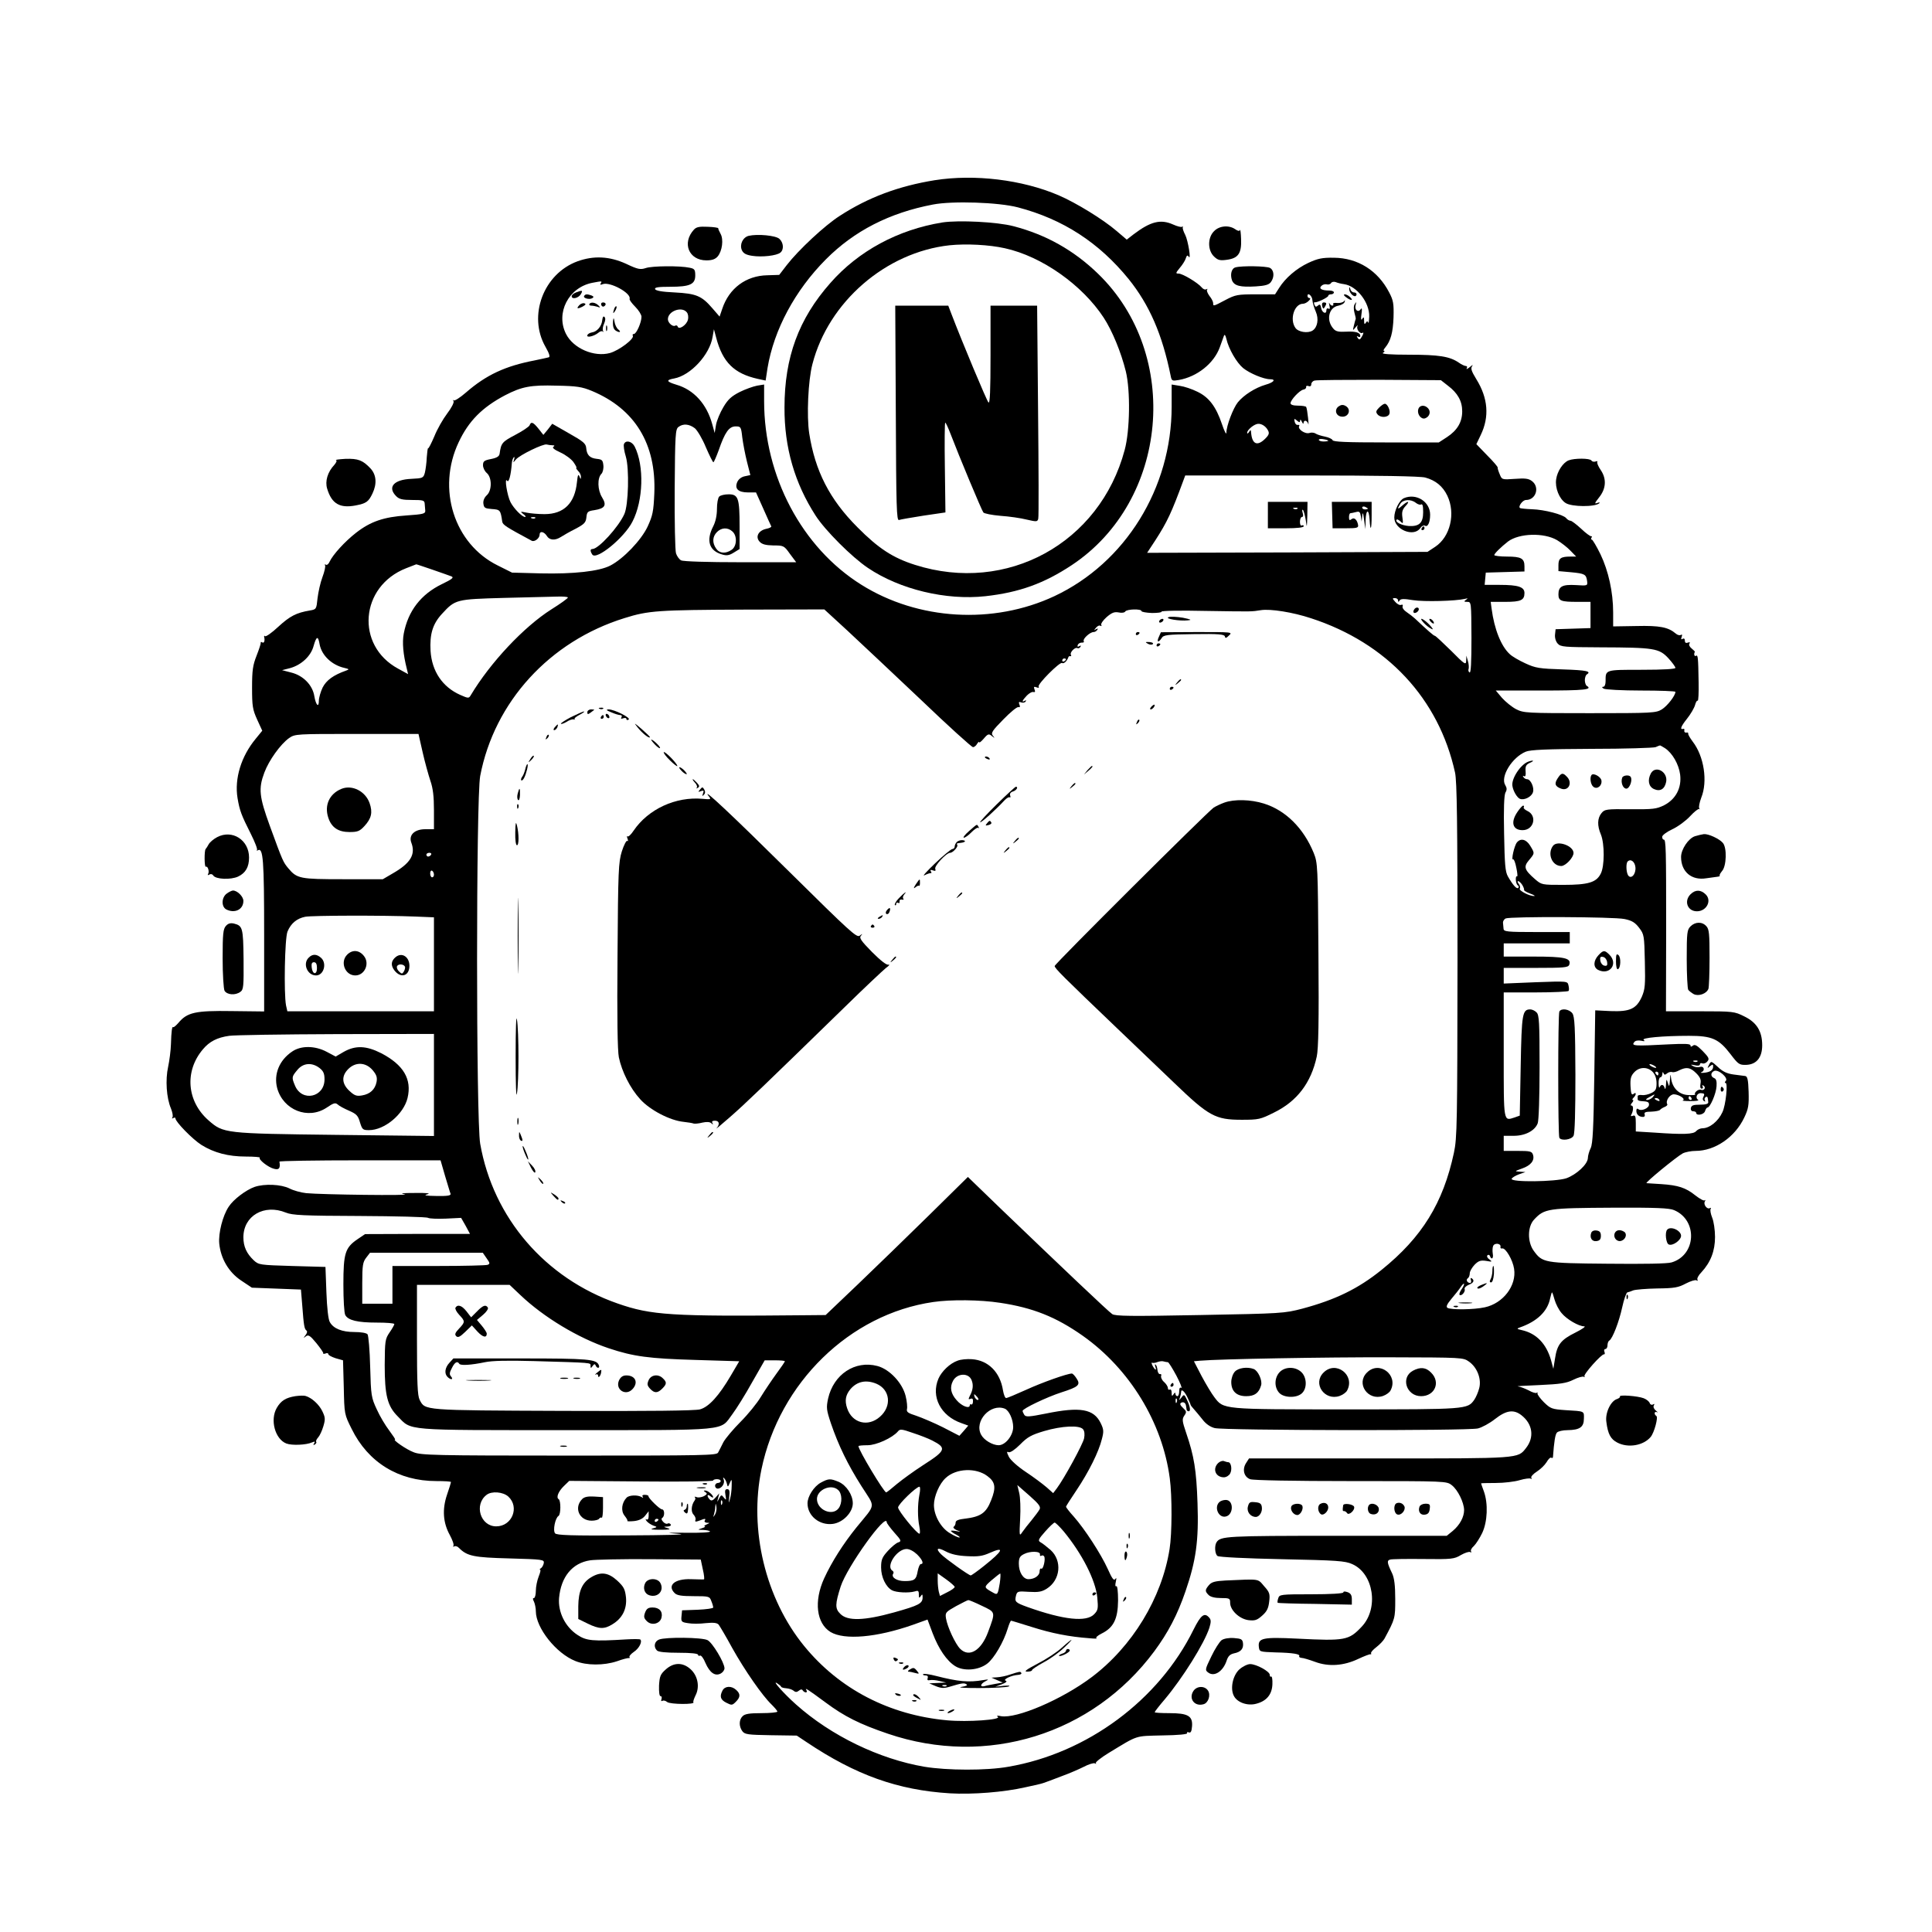 <?xml version="1.0" standalone="no"?>
<!DOCTYPE svg PUBLIC "-//W3C//DTD SVG 20010904//EN"
 "http://www.w3.org/TR/2001/REC-SVG-20010904/DTD/svg10.dtd">
<svg version="1.0" xmlns="http://www.w3.org/2000/svg"
 width="1024pt" height="1024pt" viewBox="0 0 1024 1024"
 preserveAspectRatio="xMidYMid meet">

<g transform="translate(0,1024) scale(0.1,-0.1)"
fill="#000000" stroke="none">
<path d="M4955 9285 c-192 -31 -353 -91 -504 -189 -80 -51 -219 -181 -281
-261 l-40 -52 -63 -2 c-113 -2 -203 -69 -239 -178 l-14 -41 -39 45 c-56 65
-85 77 -199 83 -67 3 -101 9 -104 18 -3 9 18 12 80 12 105 0 133 13 133 60 0
31 -4 36 -30 41 -50 11 -200 10 -233 -2 -28 -9 -41 -7 -104 23 -88 40 -171 44
-257 13 -180 -66 -264 -288 -170 -453 21 -37 26 -54 17 -56 -7 -2 -40 -9 -73
-16 -157 -30 -258 -77 -366 -171 -31 -27 -60 -45 -64 -41 -5 4 -5 2 -1 -5 3
-7 -11 -35 -34 -65 -22 -29 -53 -83 -68 -121 -16 -37 -30 -65 -33 -63 -2 2 -5
-19 -7 -47 -1 -29 -6 -65 -10 -82 -8 -29 -11 -30 -72 -33 -93 -4 -128 -44 -80
-92 16 -16 33 -20 85 -20 58 0 65 -2 66 -20 1 -11 2 -28 3 -37 1 -16 -12 -19
-99 -25 -121 -8 -191 -32 -268 -92 -59 -46 -122 -115 -140 -153 -5 -12 -14
-20 -20 -16 -6 3 -7 2 -4 -4 3 -5 -3 -33 -14 -62 -11 -29 -22 -79 -26 -112 -6
-58 -6 -59 -42 -65 -70 -12 -104 -29 -166 -86 -34 -32 -66 -54 -70 -50 -3 4
-6 2 -5 -3 5 -21 0 -36 -10 -30 -6 4 -9 3 -8 -2 1 -4 -9 -35 -22 -68 -20 -51
-24 -77 -24 -170 0 -98 3 -116 27 -169 l27 -59 -35 -43 c-77 -93 -113 -211
-96 -314 11 -66 20 -90 71 -191 21 -42 36 -80 32 -85 -4 -4 -2 -4 4 -1 29 17
34 -47 34 -449 l0 -405 -173 2 c-191 3 -235 -7 -281 -62 -13 -15 -26 -26 -28
-23 -6 6 -10 -21 -12 -91 -1 -33 -8 -87 -15 -120 -15 -68 -9 -164 15 -220 8
-20 12 -41 8 -47 -4 -7 -3 -8 4 -4 7 4 12 3 12 -2 0 -18 90 -110 137 -140 67
-42 143 -62 236 -62 44 0 78 -3 74 -6 -9 -9 45 -52 76 -59 26 -7 34 3 28 38 0
4 191 7 427 7 l427 0 24 -83 c14 -45 26 -88 29 -94 3 -10 -16 -13 -74 -12 -58
1 -71 3 -49 9 20 5 -2 8 -65 7 -69 0 -84 -2 -55 -7 45 -8 -440 -2 -522 6 -28
3 -68 14 -89 25 -44 22 -132 26 -185 8 -45 -16 -112 -66 -137 -105 -32 -48
-55 -140 -50 -195 8 -80 50 -152 116 -196 l57 -38 130 -5 130 -5 7 -85 c8
-107 11 -123 22 -132 6 -4 4 -14 -5 -25 -12 -16 -12 -17 2 -6 13 10 22 5 55
-35 21 -26 38 -50 37 -54 -2 -4 4 -5 12 -2 8 4 15 2 15 -3 0 -6 18 -15 39 -22
l39 -11 4 -143 c3 -143 3 -143 42 -221 87 -177 248 -276 448 -276 43 0 78 -2
78 -5 0 -3 -9 -34 -21 -68 -26 -77 -21 -148 15 -213 14 -26 23 -51 19 -57 -3
-5 -1 -7 5 -3 6 3 17 0 24 -8 44 -44 78 -51 268 -56 178 -5 185 -6 182 -25 -2
-11 -9 -23 -15 -27 -7 -4 -9 -8 -4 -8 4 0 0 -16 -8 -36 -8 -20 -15 -54 -15
-75 0 -22 -5 -39 -10 -39 -7 0 -7 -6 0 -19 5 -11 10 -34 10 -51 0 -88 108
-224 210 -264 59 -24 151 -24 220 -1 30 11 59 18 63 17 5 -1 6 1 3 6 -2 4 8
16 24 27 27 18 45 53 34 65 -3 3 -36 3 -72 1 -181 -11 -214 -8 -262 24 -65 43
-103 121 -97 195 10 112 70 186 165 200 26 4 168 7 316 6 l270 -2 11 -52 c7
-29 9 -53 6 -53 -3 -1 -34 0 -69 1 -86 3 -128 -33 -86 -74 12 -12 36 -16 100
-16 82 0 85 -1 94 -26 6 -14 10 -29 10 -34 0 -5 -37 -10 -82 -12 l-83 -3 -3
-31 c-3 -29 0 -32 34 -37 21 -4 63 -4 94 0 42 4 60 2 69 -8 6 -8 39 -63 72
-124 66 -118 159 -252 208 -299 17 -17 31 -33 31 -38 0 -4 -38 -8 -84 -8 -64
0 -88 -4 -100 -16 -20 -19 -20 -54 -2 -79 13 -18 29 -20 152 -22 l137 -2 51
-34 c261 -175 484 -255 761 -272 119 -7 286 6 399 32 37 8 73 16 80 18 6 1 20
6 31 10 11 4 49 18 85 32 36 13 87 35 113 48 26 14 53 22 60 19 7 -4 9 -4 5 1
-4 4 27 29 68 54 160 97 136 89 286 93 81 1 134 6 130 12 -3 5 1 7 9 4 10 -4
15 5 17 33 4 54 -22 69 -120 69 -43 0 -78 2 -78 5 0 3 24 34 54 69 94 112 209
295 236 379 9 30 9 41 0 52 -26 31 -45 16 -84 -62 -184 -374 -563 -655 -981
-727 -117 -21 -325 -20 -446 0 -239 41 -494 164 -680 330 -63 56 -130 131
-101 113 12 -8 22 -16 22 -19 0 -3 12 -7 26 -8 15 -1 33 -7 40 -13 10 -9 18
-8 28 0 10 8 16 9 21 1 3 -5 11 -10 16 -10 6 0 7 5 3 12 -10 15 5 6 101 -65
101 -75 181 -115 331 -166 523 -178 1085 -4 1412 437 73 99 122 192 165 317
56 163 71 268 64 468 -6 176 -18 249 -60 372 -21 62 -23 73 -10 92 13 19 12
23 -7 41 -15 14 -18 22 -10 27 12 7 24 0 26 -16 1 -5 2 -13 3 -19 0 -5 5 -10
11 -10 12 0 8 25 -10 63 -13 27 -15 28 -28 10 -14 -17 -14 -17 -8 0 3 10 6 23
6 28 0 20 17 7 33 -26 9 -19 17 -37 17 -40 0 -3 8 -13 18 -24 9 -10 29 -34 45
-54 17 -23 41 -40 65 -46 46 -13 1340 -15 1395 -2 21 5 62 27 91 50 60 47 99
52 140 20 60 -47 69 -117 24 -174 -44 -56 -29 -55 -777 -55 l-691 0 -16 -25
c-21 -33 -11 -73 22 -85 15 -6 231 -10 533 -10 507 0 508 0 536 -22 32 -25 64
-91 65 -131 0 -37 -22 -79 -60 -111 l-32 -26 -584 0 c-585 0 -615 -2 -636 -34
-12 -18 -9 -63 5 -73 7 -6 150 -13 342 -17 290 -6 335 -9 372 -26 114 -50 142
-235 50 -332 -68 -72 -87 -76 -342 -63 -182 9 -208 3 -203 -43 3 -27 4 -27 88
-30 94 -2 133 -9 126 -20 -2 -4 3 -8 12 -9 9 0 42 -10 72 -21 72 -27 152 -21
228 15 32 15 61 26 65 25 5 -1 6 1 4 5 -3 5 10 19 28 33 17 13 37 34 43 45 57
106 57 108 57 210 0 72 -5 110 -16 135 -28 58 -29 69 -11 74 9 3 89 4 177 3
150 -2 163 0 198 21 21 12 43 19 49 16 6 -4 8 -2 5 3 -4 6 3 19 15 29 11 11
31 42 44 69 28 59 32 156 9 220 -8 22 -15 41 -15 43 0 1 35 2 78 2 44 0 101 7
127 15 27 8 53 11 58 8 6 -3 7 -1 3 5 -3 5 10 20 29 32 19 12 42 34 52 50 9
16 20 27 25 24 4 -3 8 -2 9 3 6 83 12 120 21 130 6 7 31 13 57 13 64 1 86 16
86 61 1 41 5 39 -97 45 -73 5 -80 8 -115 42 -20 20 -36 42 -34 47 1 6 0 7 -4
3 -4 -4 -24 2 -43 13 -20 10 -46 20 -57 21 -11 1 41 4 115 7 111 5 143 10 179
28 24 12 49 19 55 16 6 -3 8 -3 4 2 -8 9 92 121 104 117 4 -1 5 5 2 13 -4 8
-1 15 5 15 6 0 11 9 11 19 0 11 4 23 10 26 17 11 51 98 68 176 9 42 22 78 27
79 6 1 20 6 32 11 12 4 69 9 127 10 91 1 112 5 151 26 25 13 51 21 57 17 6 -4
8 -3 5 3 -4 6 5 24 21 40 49 53 72 113 72 187 0 37 -7 83 -15 102 -8 20 -12
41 -8 47 3 5 1 7 -4 4 -15 -9 -36 19 -27 35 4 7 4 10 -1 6 -4 -4 -26 8 -49 26
-51 41 -91 54 -181 60 -38 2 -74 5 -78 5 -11 1 159 140 192 158 14 7 45 13 68
13 103 0 209 73 258 177 22 46 25 65 23 136 -2 64 -6 82 -18 84 -8 1 -36 5
-62 8 -35 5 -57 15 -83 40 -35 32 -36 33 -47 11 -10 -19 -10 -20 5 -7 15 11
17 11 17 -2 0 -19 -16 -30 -50 -33 -14 -1 -19 0 -13 3 22 8 15 35 -7 28 -11
-3 -28 -1 -37 5 -15 8 -13 9 10 4 16 -4 27 -2 27 5 0 6 6 8 13 5 8 -3 20 2 27
11 11 13 7 21 -26 55 -29 29 -41 36 -51 28 -9 -7 -13 -7 -13 1 0 9 -31 10
-112 6 -187 -10 -203 -9 -186 12 6 8 21 10 37 7 17 -4 22 -3 13 4 -16 11 100
22 240 22 122 0 158 -16 220 -97 41 -54 47 -58 83 -57 55 2 85 39 85 104 0 74
-29 121 -95 153 -52 26 -59 27 -234 27 l-181 0 1 428 c0 441 -1 482 -13 482
-5 0 -8 7 -8 15 0 8 24 26 54 40 30 14 72 45 94 69 22 24 44 41 48 38 4 -4 4
-2 0 5 -3 6 2 31 11 55 35 86 15 219 -45 297 -15 20 -26 39 -24 43 1 5 -4 7
-11 5 -6 -1 -11 4 -10 10 2 7 0 12 -5 10 -20 -6 -13 13 19 53 20 25 39 58 43
73 4 15 10 26 14 23 4 -2 6 42 5 97 -2 136 -4 148 -14 141 -8 -5 -13 9 -6 21
1 2 -7 10 -17 18 -10 8 -16 19 -12 25 5 8 2 10 -8 6 -11 -4 -16 0 -16 11 0 10
-5 13 -12 9 -8 -5 -9 -2 -5 10 4 11 3 15 -4 11 -6 -4 -18 -1 -27 7 -40 34 -85
43 -209 40 l-123 -2 0 74 c0 108 -25 220 -67 308 -21 43 -42 78 -46 78 -5 0
-5 5 -2 10 4 6 3 9 -2 8 -4 -1 -28 16 -53 40 -25 23 -50 42 -56 42 -6 0 -17 6
-23 14 -16 19 -115 45 -181 47 -30 1 -58 4 -63 6 -13 7 13 43 31 43 53 0 74
68 32 100 -18 14 -37 16 -91 12 -68 -5 -69 -4 -80 24 -7 16 -12 32 -11 36 1 4
-24 33 -56 65 l-57 59 23 48 c47 97 39 196 -23 296 -27 44 -31 58 -22 70 6 8
1 6 -12 -5 -14 -11 -21 -14 -17 -7 4 7 2 12 -4 12 -7 0 -24 8 -38 18 -48 33
-105 42 -263 42 -103 0 -149 4 -139 10 8 5 11 10 6 10 -5 0 -3 8 6 18 29 35
41 79 44 160 2 73 -1 90 -23 132 -60 116 -166 183 -293 184 -62 1 -85 -4 -135
-27 -64 -30 -123 -81 -156 -134 l-21 -33 -103 0 c-95 0 -107 -2 -160 -30 -66
-35 -65 -34 -65 -16 0 7 -9 25 -20 38 -10 14 -16 29 -12 33 4 5 2 5 -4 2 -7
-4 -18 1 -25 10 -21 25 -101 73 -122 73 -17 0 -16 3 6 30 14 16 29 40 32 51 5
16 9 18 15 9 15 -24 -3 85 -18 115 -9 17 -15 35 -13 40 1 6 0 7 -4 3 -4 -3
-25 2 -47 12 -67 30 -120 16 -210 -52 l-36 -28 -54 46 c-71 61 -214 149 -307
189 -194 83 -446 113 -656 80z m440 -144 c240 -63 430 -187 587 -380 110 -137
178 -292 223 -514 5 -26 8 -27 43 -21 97 17 186 88 217 173 9 25 19 53 22 61
4 10 8 4 13 -16 12 -53 54 -126 89 -155 35 -28 109 -59 143 -59 33 0 19 -17
-24 -29 -55 -16 -116 -55 -147 -93 -25 -31 -61 -125 -61 -162 0 -12 -11 9 -23
45 -32 95 -70 144 -131 173 -28 14 -70 28 -93 31 l-43 7 0 -117 c0 -432 -245
-828 -622 -1005 -323 -151 -722 -128 -1023 61 -315 197 -515 575 -515 973 l0
88 -37 -6 c-21 -4 -63 -19 -93 -34 -43 -22 -62 -39 -86 -80 -17 -28 -35 -71
-39 -94 l-7 -43 -13 47 c-29 106 -97 182 -190 209 -53 16 -57 25 -12 33 87 16
189 126 204 221 l7 40 12 -45 c34 -130 95 -190 220 -218 l42 -9 10 66 c34 204
146 412 309 576 150 151 337 247 568 291 104 20 347 12 450 -15z m-2211 -403
c-5 -8 -2 -9 11 -4 38 14 152 -48 142 -78 -2 -5 12 -24 30 -42 18 -18 33 -42
33 -53 0 -30 -27 -91 -40 -91 -6 0 -9 -4 -6 -9 10 -16 -72 -78 -121 -92 -84
-23 -194 24 -233 101 -56 111 13 246 139 271 53 10 53 10 45 -3z m3939 -4 c68
-9 137 -98 134 -173 -1 -23 -3 -38 -5 -31 -3 9 -7 9 -13 -1 -6 -10 -9 -7 -9
11 0 20 -2 22 -10 10 -6 -10 -8 -2 -4 25 4 27 3 36 -4 26 -14 -20 -34 -3 -27
22 5 18 4 19 -4 6 -7 -10 -7 -28 -2 -47 5 -17 8 -32 6 -34 -1 -2 -5 -16 -9
-33 -7 -29 -7 -29 9 -10 9 11 14 14 10 7 -8 -16 13 -44 27 -36 6 4 5 -3 -1
-15 -13 -24 -17 -25 -27 -9 -4 7 -3 8 4 4 7 -4 12 -3 12 3 0 18 -24 26 -76 23
-38 -2 -54 1 -66 15 -41 45 -26 114 26 123 16 3 31 12 33 20 3 10 2 11 -4 3
-5 -6 -21 -10 -35 -9 -15 2 -25 -1 -22 -5 3 -5 1 -9 -5 -9 -5 0 -12 6 -15 13
-3 6 -3 1 0 -12 4 -16 3 -21 -5 -17 -6 4 -11 0 -11 -9 0 -24 -24 -12 -28 14
-3 17 -7 20 -17 11 -9 -8 -14 -7 -18 5 -4 8 -3 14 1 13 11 -4 72 26 72 34 0 5
7 8 15 8 8 0 15 5 15 10 0 6 -11 10 -24 10 -40 0 -57 10 -43 24 6 7 19 11 28
9 9 -3 20 0 24 7 4 6 14 8 24 5 9 -4 28 -9 44 -11z m-167 -85 c1 -13 9 -41 18
-61 17 -39 9 -83 -17 -100 -25 -16 -76 -8 -91 14 -32 45 -6 128 40 128 9 0 22
7 30 15 9 8 11 15 5 15 -6 0 -11 5 -11 11 0 22 25 1 26 -22z m-3316 -64 c7 -8
10 -25 6 -40 -7 -28 -48 -55 -54 -36 -2 6 -8 8 -13 5 -13 -8 -39 15 -39 34 0
43 73 70 100 37z m4034 -389 c52 -39 76 -82 76 -136 0 -57 -26 -101 -81 -137
l-43 -28 -279 0 c-212 0 -281 3 -284 12 -3 7 -21 15 -41 19 -20 4 -42 11 -49
16 -7 5 -22 7 -33 3 -23 -7 -64 21 -54 37 3 4 0 7 -7 6 -7 -2 -15 6 -17 17 -4
17 -2 18 12 6 13 -11 16 -11 17 0 0 8 4 5 9 -6 5 -11 9 -14 9 -7 1 18 19 15
25 -5 2 -10 2 5 -1 32 -3 28 -7 53 -10 58 -2 4 -22 7 -44 7 -25 0 -39 5 -39
13 1 18 48 68 68 72 9 1 16 8 15 13 -2 6 4 9 12 6 9 -4 15 0 15 9 0 9 8 18 18
20 9 3 164 4 343 4 l326 -2 37 -29z m-4537 -28 c228 -95 342 -281 331 -543 -4
-96 -9 -118 -35 -175 -34 -73 -129 -172 -199 -208 -59 -30 -193 -45 -368 -41
l-152 4 -76 38 c-231 114 -324 406 -207 653 53 113 125 185 246 249 89 46 136
55 273 51 107 -2 134 -6 187 -28z m3583 -208 c9 -16 6 -25 -14 -45 -42 -42
-70 -30 -75 33 -1 15 -3 15 -11 2 -5 -8 -10 -10 -10 -4 0 13 28 39 50 46 20 7
47 -8 60 -32z m-3037 10 c13 -11 40 -56 58 -100 19 -44 37 -80 40 -80 3 0 15
28 28 63 33 96 55 127 90 127 27 0 29 -2 35 -57 4 -32 15 -90 25 -130 l18 -71
-28 -6 c-18 -3 -34 -15 -41 -30 -16 -36 4 -56 57 -56 l42 0 39 -87 c21 -47 40
-90 42 -93 1 -4 -11 -10 -27 -13 -41 -9 -59 -42 -35 -68 13 -14 31 -19 73 -20
54 0 57 -1 88 -45 l33 -44 -296 0 c-173 0 -303 4 -314 10 -10 5 -22 22 -27 37
-5 16 -8 169 -7 342 2 290 4 316 20 328 25 19 57 16 87 -7z m3357 -66 c0 -2
-11 -4 -25 -4 -14 0 -25 4 -25 9 0 4 11 6 25 3 14 -2 25 -6 25 -8z m514 -195
c55 -15 93 -46 117 -96 45 -94 16 -218 -64 -271 l-41 -27 -743 -3 -743 -2 44
67 c63 98 85 145 148 316 l10 27 617 0 c413 0 629 -4 655 -11z m699 -332 c23
-14 55 -39 71 -56 l30 -31 -31 0 c-50 0 -63 -9 -63 -45 l0 -32 67 -6 c73 -7
80 -11 85 -47 3 -25 2 -25 -60 -21 -71 4 -92 -7 -92 -49 0 -35 13 -40 101 -40
l69 0 0 -70 0 -69 -92 -3 -93 -3 -3 -28 c-2 -17 4 -37 14 -48 16 -18 34 -19
228 -20 283 -1 309 -5 358 -57 21 -23 38 -46 38 -52 0 -6 -62 -10 -179 -10
-196 0 -191 1 -191 -61 0 -16 -5 -29 -12 -29 -9 0 -8 -4 2 -10 8 -5 97 -10
198 -10 100 0 182 -3 182 -7 0 -20 -43 -75 -72 -93 -31 -19 -51 -20 -382 -20
-337 0 -350 1 -390 21 -23 12 -56 39 -75 60 l-33 39 246 0 c226 0 269 5 236
25 -5 3 -10 17 -10 30 0 13 5 27 10 30 27 17 -1 23 -127 27 -124 4 -144 7
-198 32 -33 15 -71 37 -83 49 -46 42 -82 133 -96 240 l-5 37 78 0 c82 0 101 9
101 47 0 32 -33 43 -131 43 l-80 0 3 33 3 32 103 3 102 3 0 27 c0 42 -17 52
-92 52 -37 0 -68 4 -68 8 0 8 37 44 73 72 59 44 190 48 260 7z m-5962 -156
c46 -16 92 -32 102 -36 14 -6 3 -15 -51 -41 -111 -54 -179 -142 -202 -262 -9
-47 -3 -111 16 -186 l7 -29 -53 29 c-227 123 -202 436 42 532 29 11 53 21 54
21 0 1 38 -12 85 -28z m719 -148 c-1 -5 -40 -33 -88 -63 -145 -92 -323 -281
-427 -455 -10 -17 -13 -17 -56 2 -94 42 -150 125 -157 233 -5 89 11 143 61
197 70 76 74 77 327 84 124 3 251 6 283 7 31 1 57 -1 57 -5z m4400 -15 c0 -10
2 -10 8 -1 6 10 23 10 72 2 59 -9 224 -5 275 7 16 4 17 3 5 -5 -12 -9 -11 -11
7 -11 21 0 21 -2 22 -190 0 -131 -3 -189 -10 -184 -6 3 -8 12 -5 19 2 7 1 26
-4 42 l-8 28 -1 -27 c-1 -24 -7 -21 -80 53 -44 43 -82 79 -86 79 -6 0 -39 29
-106 92 -10 9 -29 24 -44 34 -14 9 -24 23 -21 30 3 8 0 11 -8 8 -7 -3 -21 4
-31 16 -16 18 -16 20 -2 20 10 0 17 -6 17 -12z m-2918 -161 c68 -63 242 -227
388 -365 145 -139 270 -252 277 -252 7 0 17 8 22 18 6 9 11 13 11 8 0 -5 11 4
24 19 22 26 27 27 43 14 16 -13 17 -12 5 2 -11 14 -3 26 56 86 37 38 73 68 80
65 8 -2 10 2 5 14 -5 13 -3 16 10 11 9 -3 19 -1 23 5 4 7 3 8 -4 4 -20 -12
-13 3 11 28 12 12 28 21 35 18 8 -2 10 2 5 14 -5 14 -3 16 11 11 10 -4 15 -3
11 4 -8 12 112 132 124 125 9 -6 26 10 33 29 1 6 7 9 11 7 5 -1 6 2 3 7 -8 12
22 43 34 36 5 -3 12 0 16 6 5 8 3 9 -6 4 -8 -5 -11 -3 -8 6 3 8 12 13 21 13 9
-1 14 2 11 8 -7 11 33 48 52 48 7 0 16 5 20 12 5 7 3 8 -7 3 -12 -8 -12 -6 0
8 7 9 18 14 24 10 5 -3 7 -1 4 4 -4 6 9 25 28 42 28 24 41 29 64 25 16 -4 32
-1 35 5 8 13 86 15 86 2 0 -4 25 -9 56 -10 30 0 53 3 50 7 -3 5 102 7 232 4
262 -4 242 -4 295 4 50 8 170 -11 266 -43 402 -131 677 -426 763 -818 10 -47
13 -259 13 -995 -1 -865 -2 -941 -19 -1020 -57 -266 -169 -448 -384 -621 -124
-100 -244 -158 -419 -205 -96 -25 -109 -26 -543 -34 -368 -7 -448 -6 -465 5
-21 14 -265 246 -585 553 l-180 174 -207 -204 c-115 -113 -284 -277 -377 -366
l-170 -162 -110 -1 c-710 -7 -814 0 -992 62 -385 134 -660 454 -729 847 -22
129 -22 1830 0 1949 75 393 368 714 765 837 127 40 178 43 637 45 l422 1 123
-113z m-2798 -72 c11 -59 65 -110 131 -125 26 -6 27 -8 10 -14 -68 -24 -105
-51 -125 -90 -11 -23 -20 -55 -20 -70 0 -40 -16 -23 -24 24 -9 58 -58 109
-121 125 l-50 13 43 11 c60 17 110 64 124 117 15 53 24 56 32 9z m3956 -79 c0
-3 -4 -8 -10 -11 -5 -3 -10 -1 -10 4 0 6 5 11 10 11 6 0 10 -2 10 -4z m-3410
-493 c12 -53 31 -121 41 -151 14 -40 19 -83 19 -156 l0 -101 -46 0 c-57 0 -89
-31 -74 -71 24 -63 -4 -109 -98 -163 l-53 -31 -210 0 c-229 0 -245 3 -291 58
-27 33 -28 33 -98 225 -56 154 -61 197 -29 282 24 65 86 151 131 183 32 22 37
22 359 22 l327 0 22 -97z m6584 22 c40 -26 74 -86 81 -140 9 -71 -23 -131 -85
-163 -41 -20 -58 -22 -180 -21 -127 1 -135 0 -152 -21 -22 -27 -23 -66 -3
-113 20 -49 20 -169 -1 -208 -23 -46 -66 -59 -198 -59 -115 0 -115 0 -151 31
-56 49 -61 65 -31 100 31 37 31 36 6 77 -21 34 -50 41 -70 17 -14 -17 -32 -97
-20 -90 4 3 12 -18 17 -45 6 -27 7 -48 4 -45 -11 6 -8 -40 3 -47 6 -4 7 -10 3
-14 -8 -8 -28 14 -55 61 -14 25 -17 64 -20 226 -3 132 0 204 7 218 9 15 8 25
-1 40 -27 44 36 147 109 177 24 10 110 14 350 15 175 0 327 5 338 9 11 5 21 9
23 9 1 1 13 -6 26 -14z m-6539 -565 c-3 -5 -10 -10 -16 -10 -5 0 -9 5 -9 10 0
6 7 10 16 10 8 0 12 -4 9 -10z m6383 -66 c4 -37 -23 -67 -39 -43 -10 17 -12
63 -2 73 16 16 38 -1 41 -30z m-6368 -40 c0 -8 -4 -14 -10 -14 -5 0 -10 9 -10
21 0 11 5 17 10 14 6 -3 10 -13 10 -21z m5768 -54 c7 -11 11 -23 10 -27 -2 -3
13 -12 32 -19 19 -7 29 -13 22 -13 -24 -2 -83 29 -77 39 4 6 1 17 -5 25 -7 8
-8 15 -4 15 5 0 15 -9 22 -20z m-5865 -168 l97 -4 0 -249 0 -249 -389 0 -388
0 -7 31 c-12 63 -7 358 8 392 18 43 49 69 94 78 38 7 415 8 585 1z m6407 -13
c39 -8 56 -18 78 -47 26 -34 27 -41 30 -178 3 -125 1 -147 -16 -187 -29 -64
-63 -80 -166 -76 l-81 4 -5 -350 c-4 -273 -8 -357 -19 -380 -8 -16 -15 -41
-15 -53 -1 -33 -61 -88 -114 -107 -57 -19 -296 -22 -290 -3 2 6 20 17 39 24
l34 12 -30 2 c-29 2 -28 2 13 17 46 16 67 43 57 73 -6 18 -16 20 -81 20 l-74
0 0 40 0 40 53 0 c61 0 112 27 127 66 6 14 10 145 10 299 0 235 -2 276 -16
289 -8 9 -24 16 -33 16 -42 0 -46 -21 -51 -298 l-5 -265 -28 -10 c-59 -19 -57
-28 -57 333 l0 330 169 0 c94 0 172 4 175 8 3 5 2 18 -1 30 -5 22 -6 22 -174
16 l-169 -7 0 41 0 42 170 0 c149 0 171 2 177 16 13 36 -23 44 -189 44 l-158
0 0 35 0 35 175 0 175 0 0 30 0 30 -175 0 c-160 0 -175 2 -176 18 -1 9 -2 24
-3 32 0 8 6 18 14 22 25 11 574 9 630 -3z m-6310 -879 l0 -271 -522 6 c-590 7
-594 8 -673 77 -115 101 -128 260 -30 376 35 42 76 63 140 72 27 4 283 8 568
9 l517 1 0 -270z m6697 124 c-3 -3 -12 -4 -19 -1 -8 3 -5 6 6 6 11 1 17 -2 13
-5z m-227 -24 c8 -5 11 -10 5 -10 -5 0 -17 5 -25 10 -8 5 -10 10 -5 10 6 0 17
-5 25 -10z m-10 -32 c13 -14 20 -35 20 -60 0 -31 -5 -40 -27 -51 -16 -8 -38
-13 -50 -11 -13 2 -23 -1 -23 -6 0 -6 0 -13 0 -17 0 -5 8 -8 18 -9 37 -2 42
-5 42 -19 0 -19 -41 -36 -56 -24 -7 6 -11 2 -11 -9 0 -19 14 -32 36 -32 7 0
11 6 8 14 -4 10 5 14 35 14 23 1 44 5 47 10 3 4 14 11 24 15 10 4 16 10 14 14
-11 18 13 53 35 53 28 -1 65 -26 47 -32 -7 -2 11 -4 39 -4 29 0 48 2 43 6 -18
11 -7 38 15 36 17 -1 20 -4 13 -18 -6 -11 -5 -19 3 -24 6 -4 8 -3 4 4 -3 6 -2
13 4 17 9 6 12 2 14 -27 1 -9 -14 -13 -44 -13 -35 0 -45 -4 -48 -17 -2 -11 3
-18 12 -18 9 0 16 -4 16 -8 0 -18 42 -10 47 9 3 10 9 19 13 19 14 0 46 74 48
113 2 26 -2 39 -13 43 -20 8 -19 30 1 38 23 9 76 -38 61 -53 -6 -6 -7 -11 -1
-11 13 0 1 -118 -17 -155 -22 -48 -68 -85 -105 -85 -12 0 -27 -7 -34 -15 -14
-17 -66 -19 -222 -8 l-98 6 0 45 c0 36 -3 43 -16 38 -8 -3 -12 -2 -9 4 12 19
14 50 3 50 -7 0 -6 6 2 15 7 8 9 15 4 15 -4 0 -3 5 4 12 16 16 15 33 0 20 -10
-8 -14 1 -16 41 -2 40 2 55 20 74 27 29 71 30 98 1z m230 -6 c21 -21 27 -35
23 -55 -3 -17 -1 -27 6 -27 7 0 9 5 5 12 -4 7 -3 8 5 4 15 -10 3 -29 -14 -22
-14 5 -39 -17 -30 -25 2 -3 -14 -4 -37 -3 -49 2 -84 37 -91 89 -3 26 -4 25 -6
-10 -3 -36 -4 -37 -11 -15 -7 23 -8 23 -10 -10 -1 -19 -4 -27 -7 -17 -5 20
-19 22 -26 5 -3 -7 -6 2 -6 20 -1 17 4 32 9 32 6 0 10 8 11 18 0 11 2 12 6 4
4 -10 8 -10 19 -1 7 6 19 9 26 7 7 -3 24 1 38 9 38 19 59 16 90 -15z m-200 -2
c0 -5 -2 -10 -4 -10 -3 0 -8 5 -11 10 -3 6 -1 10 4 10 6 0 11 -4 11 -10z m-30
-125 c-7 -8 -20 -15 -29 -15 -11 0 -8 5 9 14 33 19 35 19 20 1z m205 -5 c3 -5
1 -10 -4 -10 -6 0 -11 5 -11 10 0 6 2 10 4 10 3 0 8 -4 11 -10z m-170 -10 c3
-6 -1 -7 -9 -4 -18 7 -21 14 -7 14 6 0 13 -4 16 -10z m78 -584 c126 -53 118
-238 -13 -277 -22 -7 -147 -9 -340 -7 -338 3 -345 5 -392 70 -33 47 -32 127 3
164 55 59 72 61 422 63 223 1 295 -2 320 -13z m-7358 -13 c34 -14 93 -17 391
-18 193 -1 357 -5 363 -10 7 -4 49 -6 94 -4 l81 4 24 -42 23 -43 -278 0 -278
-1 -40 -27 c-66 -45 -75 -75 -75 -240 0 -79 4 -152 10 -162 15 -28 65 -40 166
-40 52 0 94 -3 94 -8 0 -4 -11 -24 -25 -44 -24 -35 -25 -45 -26 -173 0 -160
14 -217 69 -272 76 -77 24 -73 892 -73 879 0 814 -6 882 85 21 28 68 103 104
168 l67 117 53 0 c30 0 54 -2 54 -5 0 -3 -20 -32 -45 -66 -24 -33 -61 -88 -82
-122 -20 -34 -69 -94 -108 -133 -39 -39 -80 -88 -91 -108 -10 -21 -23 -45 -28
-55 -8 -15 -70 -16 -790 -16 -715 0 -785 2 -824 18 -38 14 -114 67 -98 67 3 0
-11 21 -31 48 -20 26 -50 76 -66 112 -29 62 -31 73 -35 225 -2 88 -9 166 -14
173 -6 7 -34 12 -70 12 -65 0 -111 18 -130 53 -8 13 -15 75 -18 157 l-5 135
-177 5 c-171 5 -177 6 -203 30 -38 36 -55 73 -55 122 0 114 110 178 225 131z
m6438 -181 c-2 -7 2 -11 9 -9 18 4 56 -61 63 -108 14 -89 -58 -183 -155 -204
-59 -13 -179 -14 -198 -3 -9 6 -3 19 21 48 18 21 41 50 50 64 9 13 17 20 17
14 0 -5 -7 -19 -15 -30 -8 -12 -12 -24 -9 -27 10 -9 32 17 27 30 -3 7 7 17 21
23 27 10 33 24 16 35 -6 3 -7 -1 -4 -9 3 -9 1 -16 -4 -16 -16 0 -24 18 -12 25
5 3 10 15 10 26 0 11 12 31 26 46 21 21 32 24 61 20 32 -6 34 -5 17 8 -11 7
-15 17 -10 22 5 4 11 2 13 -4 8 -23 20 -13 15 12 -2 13 -2 32 2 41 7 18 42 14
39 -4z m-5374 -61 c18 -25 19 -30 5 -35 -9 -3 -126 -6 -260 -6 l-244 0 0 -100
0 -100 -80 0 -80 0 0 109 c0 94 3 112 21 135 l20 26 299 0 299 0 20 -29z m179
-195 c124 -118 307 -228 468 -282 131 -44 216 -55 460 -62 l232 -7 -44 -75
c-64 -109 -117 -167 -164 -180 -26 -7 -266 -10 -727 -8 -749 3 -729 2 -759 59
-11 22 -14 87 -14 319 l0 290 246 0 245 0 57 -54z m5482 -26 c6 -21 22 -53 37
-70 27 -33 91 -70 120 -70 10 0 -11 -15 -47 -33 -77 -38 -97 -64 -108 -137
l-9 -55 -12 45 c-25 88 -78 143 -155 160 -27 6 -28 8 -11 14 92 32 147 85 161
154 4 17 8 32 10 32 2 0 8 -18 14 -40z m-2940 -15 c174 -26 297 -75 439 -175
249 -176 422 -460 461 -755 13 -95 12 -295 -1 -375 -41 -260 -198 -518 -414
-680 -157 -118 -398 -221 -480 -206 -18 4 -25 3 -17 -3 25 -16 -160 -29 -268
-19 -307 28 -572 166 -758 394 -205 251 -293 616 -226 937 95 458 468 822 910
886 94 14 251 12 354 -4z m2486 -312 c44 -31 67 -93 54 -141 -5 -20 -17 -48
-26 -61 -36 -51 -39 -51 -678 -51 -660 0 -650 -1 -700 65 -14 18 -44 68 -67
111 l-41 79 33 3 c103 9 666 19 1004 18 387 -1 390 -1 421 -23z m-1596 -3 c4
0 24 -32 45 -71 21 -40 32 -69 26 -65 -7 5 -11 -2 -11 -18 0 -14 -4 -26 -10
-26 -5 0 -10 6 -10 13 0 8 -4 7 -10 -3 -8 -12 -10 -10 -10 8 0 13 -4 20 -10
17 -5 -3 -10 0 -10 8 0 8 -9 22 -20 32 -12 10 -18 25 -16 32 3 7 0 12 -6 10
-6 -1 -11 8 -13 20 -1 13 -5 26 -10 30 -4 5 -5 0 -2 -9 9 -25 0 -22 -14 3 -6
12 -7 19 -2 16 4 -2 17 -1 28 4 11 4 26 6 33 3 8 -2 17 -4 22 -4z m47 -212
c-3 -8 -6 -5 -6 6 -1 11 2 17 5 13 3 -3 4 -12 1 -19z m-2384 -433 c4 -18 5
-18 15 5 10 23 11 22 10 -15 0 -22 -4 -53 -9 -70 -7 -26 -8 -24 -4 11 4 32 1
41 -11 41 -11 0 -13 -8 -9 -31 5 -28 4 -29 -8 -14 -13 17 -15 16 -26 -5 -11
-22 -11 -21 -5 3 l6 25 -19 -22 c-15 -17 -23 -19 -31 -11 -17 17 -15 33 3 18
8 -7 15 -9 15 -6 0 12 -28 36 -42 36 -10 0 -10 -2 1 -9 11 -7 9 -11 -8 -21
-13 -6 -30 -9 -39 -5 -9 3 -13 3 -9 -1 4 -4 3 -12 -2 -18 -17 -23 -20 -59 -5
-74 8 -8 13 -21 10 -28 -4 -10 1 -11 20 -4 32 13 37 12 29 0 -3 -5 2 -10 12
-11 16 0 16 -1 -2 -9 -11 -5 -15 -9 -10 -10 6 -1 -1 -6 -15 -10 -24 -8 -24 -8
7 -9 17 -1 34 -4 36 -8 3 -5 -52 -8 -121 -7 -116 1 -120 0 -42 -6 49 -4 -68
-7 -281 -8 -293 -2 -369 1 -377 11 -13 15 1 82 18 92 13 8 13 82 1 89 -15 9
-1 42 28 70 l28 27 381 -3 c210 -2 382 0 382 5 0 4 9 7 20 7 11 0 20 -4 20
-10 0 -5 -7 -10 -15 -10 -8 0 -15 -7 -15 -15 0 -8 6 -15 14 -15 21 0 39 28 32
47 -5 12 -4 14 2 8 6 -5 12 -19 15 -30z m-1159 -67 c61 -56 20 -158 -64 -158
-84 0 -119 115 -51 167 27 21 87 16 115 -9z m1133 -40 c-3 -8 -6 -5 -6 6 -1
11 2 17 5 13 3 -3 4 -12 1 -19z m-37 -55 c-11 -17 -11 -17 -6 0 3 10 7 28 7
40 2 22 2 22 6 0 2 -12 -1 -30 -7 -40z"/>
<path d="M4995 9061 c-235 -38 -445 -151 -594 -321 -168 -190 -243 -394 -243
-660 -1 -212 54 -401 165 -573 50 -78 192 -220 277 -277 169 -114 414 -173
623 -150 179 20 310 67 458 165 512 340 582 1115 139 1544 -128 124 -275 207
-448 252 -86 23 -292 33 -377 20z m332 -137 c195 -43 409 -194 523 -368 45
-69 92 -183 117 -284 25 -102 22 -314 -6 -417 -132 -494 -624 -764 -1111 -609
-117 37 -194 87 -305 199 -148 148 -225 299 -256 498 -14 91 -6 280 17 367 85
330 389 593 727 630 88 9 210 3 294 -16z"/>
<path d="M4748 8049 c2 -497 4 -570 17 -565 8 3 67 13 130 23 l116 17 -3 238
c-2 131 -1 238 2 238 3 0 16 -28 29 -62 43 -113 164 -403 173 -414 4 -6 45
-14 91 -18 45 -3 108 -12 139 -20 52 -12 57 -12 61 5 3 10 2 268 -1 573 l-5
556 -124 0 -123 0 0 -262 c0 -191 -3 -259 -11 -251 -9 9 -137 314 -197 471
l-16 42 -141 0 -140 0 3 -571z"/>
<path d="M3053 8690 c-13 -5 -23 -14 -23 -20 0 -18 35 -11 48 10 13 22 9 23
-25 10z"/>
<path d="M3096 8671 c-7 -11 28 -21 44 -11 8 5 7 9 -5 14 -23 8 -33 8 -39 -3z"/>
<path d="M3071 8623 c-18 -19 -11 -22 17 -8 16 9 19 14 10 17 -7 3 -19 -1 -27
-9z"/>
<path d="M3124 8629 c-3 -5 1 -9 10 -9 8 0 23 -3 33 -6 15 -6 16 -4 6 6 -16
17 -41 21 -49 9z"/>
<path d="M3187 8623 c3 -7 9 -10 14 -7 14 8 11 21 -5 21 -8 0 -12 -6 -9 -14z"/>
<path d="M3256 8605 c-9 -26 -7 -32 5 -12 6 10 9 21 6 23 -2 3 -7 -2 -11 -11z"/>
<path d="M3192 8543 c-3 -32 -27 -61 -55 -65 -11 -2 -22 -8 -24 -15 -5 -15 36
-5 58 13 9 8 19 11 24 7 4 -5 5 -3 1 4 -3 6 -1 23 6 38 7 16 8 29 2 35 -6 6
-10 0 -12 -17z"/>
<path d="M3250 8545 c-4 -30 1 -49 13 -57 20 -13 32 -9 15 5 -9 6 -19 26 -21
42 -3 19 -5 23 -7 10z"/>
<path d="M3212 8500 c0 -14 2 -19 5 -12 2 6 2 18 0 25 -3 6 -5 1 -5 -13z"/>
<path d="M7151 8710 c-1 -17 17 -40 31 -40 4 0 8 5 8 10 0 6 -6 10 -14 10 -8
0 -17 8 -19 18 -4 13 -5 13 -6 2z"/>
<path d="M7134 8665 c26 -20 42 -19 22 0 -8 8 -21 15 -28 15 -8 -1 -6 -6 6
-15z"/>
<path d="M7008 8617 c4 -14 7 -16 13 -5 12 19 11 25 -5 25 -8 0 -11 -8 -8 -20z"/>
<path d="M7095 8086 c-24 -17 -15 -50 14 -54 39 -6 56 39 22 57 -13 7 -23 6
-36 -3z"/>
<path d="M7309 8079 c-16 -16 -18 -23 -8 -35 15 -19 55 -18 63 2 7 17 -10 54
-24 54 -6 0 -19 -9 -31 -21z"/>
<path d="M7517 8070 c-7 -26 16 -55 37 -47 23 9 31 34 16 52 -18 21 -47 19
-53 -5z"/>
<path d="M2807 7986 c-3 -8 -38 -31 -76 -51 -70 -37 -75 -43 -83 -100 -2 -14
-15 -22 -46 -28 -36 -7 -42 -12 -42 -33 0 -13 9 -32 20 -41 28 -24 28 -93 0
-118 -13 -12 -20 -29 -18 -44 3 -23 8 -26 45 -29 44 -3 46 -5 55 -67 3 -17 20
-28 156 -101 15 -8 42 13 42 32 0 21 23 17 38 -6 14 -24 44 -26 75 -6 12 8 47
28 77 43 47 25 55 33 58 61 3 29 7 33 42 38 57 9 67 26 41 68 -24 39 -26 102
-3 125 7 7 12 28 10 45 -3 27 -7 31 -35 34 -37 4 -53 20 -56 58 -2 23 -16 35
-91 77 l-89 51 -23 -30 -24 -29 -26 33 c-28 35 -39 39 -47 18z m121 -106 c12
0 13 -3 5 -8 -8 -5 6 -16 37 -30 27 -12 59 -36 70 -52 12 -17 18 -30 15 -30
-4 0 1 -7 9 -16 9 -8 16 -23 15 -32 0 -14 -2 -13 -8 3 -6 15 -9 7 -13 -30 -11
-112 -69 -170 -172 -170 -34 0 -77 4 -96 8 -33 7 -34 6 -16 -8 11 -8 15 -15 9
-15 -16 0 -59 44 -77 78 -18 35 -34 136 -18 114 9 -13 20 29 25 95 1 12 6 25
10 29 4 5 5 0 2 -11 -6 -19 -6 -19 9 -1 19 24 147 86 164 80 8 -2 21 -4 30 -4z
m-91 -386 c-3 -3 -12 -4 -19 -1 -8 3 -5 6 6 6 11 1 17 -2 13 -5z"/>
<path d="M3307 7886 c-3 -7 1 -37 10 -66 19 -64 14 -258 -8 -305 -31 -69 -137
-185 -169 -185 -12 0 -13 -10 -1 -29 21 -33 170 89 213 174 58 112 63 296 12
398 -15 29 -48 36 -57 13z"/>
<path d="M3812 7608 c-7 -7 -12 -36 -12 -65 0 -34 -7 -68 -20 -93 -39 -76 -21
-130 48 -149 23 -7 37 -5 61 10 l31 19 0 119 c0 151 -7 171 -58 171 -21 0 -43
-5 -50 -12z m70 -185 c26 -23 24 -78 -4 -97 -32 -22 -64 -20 -82 6 -22 31 -20
64 4 88 24 24 57 26 82 3z"/>
<path d="M7442 7600 c-25 -10 -52 -65 -52 -103 0 -64 103 -106 138 -56 7 11
18 16 24 13 15 -10 28 16 28 58 0 69 -73 115 -138 88z m62 -25 c10 -8 23 -12
27 -9 9 5 12 -6 12 -41 0 -57 -21 -76 -76 -73 -39 3 -76 22 -64 34 2 3 11 -2
20 -10 13 -14 15 -12 10 22 -4 28 0 42 17 60 26 28 12 29 -18 2 -25 -23 -28
-19 -10 10 15 23 55 26 82 5z"/>
<path d="M6720 7510 l0 -70 95 0 c60 0 95 4 95 11 0 5 -4 7 -10 4 -6 -4 -10 5
-10 19 0 14 5 26 11 26 6 0 8 9 3 23 -3 12 -3 18 2 14 4 -4 11 -29 15 -55 6
-43 6 -41 8 26 l1 72 -105 0 -105 0 0 -70z m157 34 c-3 -3 -12 -4 -19 -1 -8 3
-5 6 6 6 11 1 17 -2 13 -5z"/>
<path d="M7061 7510 l2 -70 69 0 c60 0 69 2 66 18 -5 28 -21 42 -35 30 -10 -8
-13 -5 -13 11 0 11 3 21 8 21 4 0 17 3 29 6 18 5 22 1 26 -23 l4 -28 3 30 c2
23 5 19 10 -20 l7 -50 1 48 c2 58 17 62 21 5 4 -70 11 -57 11 20 l0 72 -106 0
-105 0 2 -70z m189 34 c0 -2 -7 -4 -15 -4 -8 0 -15 4 -15 10 0 5 7 7 15 4 8
-4 15 -8 15 -10z"/>
<path d="M7535 7440 c-3 -5 -1 -10 4 -10 6 0 11 5 11 10 0 6 -2 10 -4 10 -3 0
-8 -4 -11 -10z"/>
<path d="M7495 7009 c-4 -6 -5 -13 -2 -16 7 -7 27 6 27 18 0 12 -17 12 -25 -2z"/>
<path d="M7546 6939 c10 -11 28 -26 39 -31 14 -8 12 -2 -9 21 -33 34 -61 44
-30 10z"/>
<path d="M7582 6946 c7 -8 15 -12 17 -11 5 6 -10 25 -20 25 -5 0 -4 -6 3 -14z"/>
<path d="M6194 6969 c-24 -8 58 -22 102 -17 23 2 17 5 -27 14 -31 5 -65 7 -75
3z"/>
<path d="M6145 6950 c-3 -5 -2 -10 4 -10 5 0 13 5 16 10 3 6 2 10 -4 10 -5 0
-13 -4 -16 -10z"/>
<path d="M6020 6879 c0 -5 5 -7 10 -4 6 3 10 8 10 11 0 2 -4 4 -10 4 -5 0 -10
-5 -10 -11z"/>
<path d="M6142 6864 c-13 -28 -2 -32 15 -6 10 17 28 19 171 21 130 2 161 -1
164 -12 2 -11 7 -10 22 5 20 18 16 18 -171 18 l-190 -1 -11 -25z"/>
<path d="M6084 6828 c10 -6 22 -6 26 -2 5 5 -3 10 -18 11 -22 1 -24 0 -8 -9z"/>
<path d="M6130 6819 c0 -5 5 -7 10 -4 6 3 10 8 10 11 0 2 -4 4 -10 4 -5 0 -10
-5 -10 -11z"/>
<path d="M6239 6623 c-13 -16 -12 -17 4 -4 9 7 17 15 17 17 0 8 -8 3 -21 -13z"/>
<path d="M6200 6589 c0 -5 5 -7 10 -4 6 3 10 8 10 11 0 2 -4 4 -10 4 -5 0 -10
-5 -10 -11z"/>
<path d="M6102 6494 c-7 -8 -8 -14 -3 -14 10 0 25 19 20 25 -2 1 -10 -3 -17
-11z"/>
<path d="M3178 6483 c7 -3 16 -2 19 1 4 3 -2 6 -13 5 -11 0 -14 -3 -6 -6z"/>
<path d="M3113 6465 c0 -12 3 -12 16 -3 9 7 18 14 20 15 2 2 -5 3 -16 3 -11 0
-20 -7 -20 -15z"/>
<path d="M3239 6465 c18 -8 40 -15 48 -15 8 0 11 -5 7 -12 -5 -8 -2 -9 9 -5
10 3 17 2 17 -4 0 -6 5 -7 12 -3 14 9 -76 54 -106 54 -16 -1 -12 -5 13 -15z"/>
<path d="M3026 6439 c-32 -17 -56 -33 -53 -35 3 -3 16 2 30 10 13 9 30 15 38
13 8 -2 10 -2 5 1 -5 3 6 13 25 23 19 10 30 18 24 18 -5 0 -36 -14 -69 -30z"/>
<path d="M3210 6451 c0 -5 5 -13 10 -16 6 -3 10 -2 10 4 0 5 -4 13 -10 16 -5
3 -10 2 -10 -4z"/>
<path d="M3185 6440 c-3 -5 -1 -10 4 -10 6 0 11 5 11 10 0 6 -2 10 -4 10 -3 0
-8 -4 -11 -10z"/>
<path d="M6026 6413 c-6 -14 -5 -15 5 -6 7 7 10 15 7 18 -3 3 -9 -2 -12 -12z"/>
<path d="M3380 6384 c25 -31 59 -58 65 -52 2 2 -18 21 -43 43 -42 36 -44 37
-22 9z"/>
<path d="M2940 6385 c-7 -9 -8 -15 -2 -15 5 0 12 7 16 15 3 8 4 15 2 15 -2 0
-9 -7 -16 -15z"/>
<path d="M2896 6333 c-6 -14 -5 -15 5 -6 7 7 10 15 7 18 -3 3 -9 -2 -12 -12z"/>
<path d="M3470 6295 c13 -14 26 -23 28 -20 5 5 -36 45 -46 45 -3 0 5 -11 18
-25z"/>
<path d="M3518 6253 c-2 -4 13 -24 34 -44 21 -21 38 -33 38 -29 0 13 -68 82
-72 73z"/>
<path d="M2811 6217 c-13 -21 -12 -21 5 -5 10 10 16 20 13 22 -3 3 -11 -5 -18
-17z"/>
<path d="M5220 6226 c0 -2 7 -7 16 -10 8 -3 12 -2 9 4 -6 10 -25 14 -25 6z"/>
<path d="M2784 6163 c-4 -16 -11 -34 -17 -41 -5 -7 -7 -15 -4 -18 3 -3 10 3
15 13 12 23 24 73 17 73 -2 0 -8 -12 -11 -27z"/>
<path d="M3600 6172 c0 -4 9 -15 20 -25 11 -9 20 -13 20 -9 0 4 -9 15 -20 25
-11 9 -20 13 -20 9z"/>
<path d="M5764 6158 l-19 -23 23 19 c21 18 27 26 19 26 -2 0 -12 -10 -23 -22z"/>
<path d="M3683 6092 c10 -10 14 -22 10 -27 -5 -4 -2 -5 5 -1 11 6 10 12 -4 27
-9 10 -19 19 -22 19 -3 0 2 -8 11 -18z"/>
<path d="M5679 6073 c-13 -16 -12 -17 4 -4 9 7 17 15 17 17 0 8 -8 3 -21 -13z"/>
<path d="M3710 6055 c-11 -13 -10 -14 5 -8 15 5 17 3 11 -13 -5 -14 -4 -16 4
-7 8 7 9 17 3 28 -9 15 -11 15 -23 0z"/>
<path d="M5284 5978 c-51 -50 -92 -94 -89 -96 4 -5 85 68 128 115 11 12 24 20
28 17 5 -3 6 2 3 10 -3 9 2 17 15 21 19 6 30 25 15 25 -3 0 -48 -41 -100 -92z"/>
<path d="M2744 6034 c-4 -14 -3 -29 2 -34 5 -5 9 6 10 26 1 41 -3 43 -12 8z"/>
<path d="M3758 6018 c12 -15 9 -16 -34 -12 -142 13 -288 -54 -366 -169 -13
-20 -28 -34 -32 -30 -4 4 -4 -1 0 -12 4 -11 3 -16 -1 -12 -5 4 -18 -21 -29
-55 -18 -58 -20 -101 -23 -551 -3 -327 0 -506 7 -541 16 -76 60 -164 113 -222
51 -57 158 -113 230 -120 23 -3 47 -6 53 -9 6 -2 28 0 47 5 23 5 40 4 48 -4 9
-8 10 -8 5 2 -5 8 0 12 13 12 24 0 27 -19 9 -40 -7 -8 25 19 72 60 80 70 177
163 610 585 102 100 199 191 215 204 17 12 23 20 14 18 -10 -3 -41 21 -87 67
-58 59 -69 75 -59 86 10 12 9 12 -6 1 -16 -13 -51 20 -370 335 -300 297 -479
466 -429 402z"/>
<path d="M6489 5986 c-19 -7 -45 -19 -57 -27 -36 -26 -842 -828 -842 -839 0
-12 40 -52 336 -335 120 -115 255 -244 299 -286 182 -175 217 -194 356 -194
90 0 99 2 171 38 123 60 197 158 227 297 9 40 12 189 9 540 -3 474 -4 486 -25
539 -54 132 -149 226 -264 262 -70 22 -158 24 -210 5z"/>
<path d="M2741 5964 c0 -11 3 -14 6 -6 3 7 2 16 -1 19 -3 4 -6 -2 -5 -13z"/>
<path d="M2731 5828 c-1 -40 3 -68 9 -68 11 0 11 60 0 105 -6 23 -8 15 -9 -37z"/>
<path d="M5231 5876 c-10 -12 -8 -13 8 -9 12 3 18 9 15 14 -7 12 -10 11 -23
-5z"/>
<path d="M5136 5835 c-22 -19 -34 -35 -27 -35 6 0 25 13 40 29 16 16 32 27 37
23 4 -4 4 -1 0 6 -9 15 -4 17 -50 -23z"/>
<path d="M5379 5783 c-13 -16 -12 -17 4 -4 9 7 17 15 17 17 0 8 -8 3 -21 -13z"/>
<path d="M5071 5777 c-6 -6 -11 -17 -11 -24 0 -7 -6 -13 -12 -13 -7 0 -49 -35
-93 -77 -44 -42 -69 -70 -55 -62 14 7 29 12 33 11 5 -1 5 3 1 9 -5 9 -2 10 10
6 14 -5 17 -3 13 8 -6 15 59 85 79 85 15 0 46 35 37 43 -3 4 -1 8 5 8 26 3 31
4 36 9 3 3 -3 6 -13 7 -10 1 -24 -4 -30 -10z"/>
<path d="M5329 5733 c-13 -16 -12 -17 4 -4 9 7 17 15 17 17 0 8 -8 3 -21 -13z"/>
<path d="M2744 5280 c0 -179 2 -252 3 -162 2 89 2 235 0 325 -1 89 -3 16 -3
-163z"/>
<path d="M4854 5553 c-13 -20 -13 -25 -2 -16 8 7 17 11 19 8 3 -2 5 5 5 15 0
25 0 25 -22 -7z"/>
<path d="M4765 5480 c-16 -16 -25 -33 -22 -37 4 -3 7 -1 7 6 0 7 5 9 10 6 6
-4 9 -1 8 7 -2 7 4 12 12 10 8 -2 12 0 8 4 -4 4 -3 13 3 21 21 25 3 13 -26
-17z"/>
<path d="M5079 5493 c-13 -16 -12 -17 4 -4 9 7 17 15 17 17 0 8 -8 3 -21 -13z"/>
<path d="M4701 5416 c-7 -8 -8 -17 -3 -20 6 -3 13 1 16 10 9 23 2 28 -13 10z"/>
<path d="M4660 5380 c-9 -6 -10 -10 -3 -10 6 0 15 5 18 10 8 12 4 12 -15 0z"/>
<path d="M4616 5332 c-3 -5 1 -9 9 -9 8 0 12 4 9 9 -3 4 -7 8 -9 8 -2 0 -6 -4
-9 -8z"/>
<path d="M4729 5153 c-13 -16 -12 -17 4 -4 16 13 21 21 13 21 -2 0 -10 -8 -17
-17z"/>
<path d="M2733 4640 c0 -153 3 -226 7 -195 5 28 8 115 8 195 0 80 -3 168 -8
195 -4 31 -7 -42 -7 -195z"/>
<path d="M2742 4295 c0 -16 2 -22 5 -12 2 9 2 23 0 30 -3 6 -5 -1 -5 -18z"/>
<path d="M2751 4223 c-1 -12 4 -25 9 -28 12 -7 12 2 0 30 -8 19 -9 19 -9 -2z"/>
<path d="M3759 4223 c-13 -16 -12 -17 4 -4 16 13 21 21 13 21 -2 0 -10 -8 -17
-17z"/>
<path d="M2770 4164 c0 -7 7 -27 15 -45 8 -19 14 -29 15 -23 0 7 -7 27 -15 45
-8 19 -14 29 -15 23z"/>
<path d="M2815 4050 c10 -19 20 -30 22 -23 3 7 -5 23 -17 35 l-22 23 17 -35z"/>
<path d="M2861 3983 c7 -12 15 -20 18 -17 3 2 -3 12 -13 22 -17 16 -18 16 -5
-5z"/>
<path d="M2934 3901 c20 -22 26 -25 26 -13 0 4 -10 13 -22 21 -23 14 -23 14
-4 -8z"/>
<path d="M2977 3869 c7 -7 15 -10 18 -7 3 3 -2 9 -12 12 -14 6 -15 5 -6 -5z"/>
<path d="M1810 6059 c-64 -26 -92 -87 -70 -153 17 -52 53 -76 112 -76 43 0 54
4 79 31 38 41 45 73 28 122 -22 63 -92 99 -149 76z"/>
<path d="M8100 6203 c-41 -15 -90 -90 -84 -128 4 -28 25 -63 40 -69 23 -9 62
11 69 35 8 24 -12 69 -31 69 -7 0 -16 5 -20 12 -4 6 -3 8 4 4 7 -4 10 5 8 26
-2 27 2 35 23 45 26 11 19 16 -9 6z"/>
<path d="M8750 6141 c-19 -36 -12 -70 16 -83 33 -15 57 -1 65 38 10 53 -56 90
-81 45z"/>
<path d="M8256 6115 c-19 -29 -14 -43 18 -55 40 -15 63 32 30 64 -21 22 -29
20 -48 -9z"/>
<path d="M8436 6133 c-11 -12 -6 -51 9 -63 20 -16 47 5 43 33 -3 20 -41 41
-52 30z"/>
<path d="M8598 6118 c-9 -25 4 -58 22 -58 17 0 34 45 23 62 -7 13 -41 9 -45
-4z"/>
<path d="M8043 5937 c-38 -55 -26 -97 27 -97 60 0 79 77 25 102 -13 6 -22 15
-19 19 3 5 2 9 -3 9 -4 0 -18 -15 -30 -33z"/>
<path d="M8232 5758 c-33 -42 -6 -108 43 -108 23 0 65 45 65 69 0 38 -84 68
-108 39z"/>
<path d="M1840 5180 c-39 -39 -11 -110 43 -110 50 0 78 63 46 103 -25 32 -61
35 -89 7z"/>
<path d="M1636 5164 c-33 -32 -7 -94 39 -94 41 0 59 64 27 93 -23 21 -46 22
-66 1z m44 -55 c0 -38 -24 -35 -28 4 -2 19 1 27 12 27 11 0 16 -10 16 -31z"/>
<path d="M2098 5168 c-26 -21 -28 -45 -7 -72 34 -43 79 -29 79 25 0 47 -39 73
-72 47z m49 -53 c1 -5 -2 -17 -7 -25 -8 -13 -11 -13 -26 2 -9 9 -13 21 -9 28
8 13 37 10 42 -5z"/>
<path d="M8472 5177 c-27 -29 -28 -63 -3 -77 62 -32 110 31 61 80 -25 25 -32
25 -58 -3z m46 -35 c3 -19 -1 -23 -15 -20 -10 2 -19 14 -21 26 -3 19 1 23 15
20 10 -2 19 -14 21 -26z"/>
<path d="M8565 5144 c0 -25 4 -43 10 -41 15 5 18 62 3 75 -11 9 -13 2 -13 -34z"/>
<path d="M8265 4879 c-8 -13 -8 -657 0 -670 11 -17 64 -10 75 11 7 13 10 127
10 323 -1 254 -4 308 -16 326 -16 22 -58 29 -69 10z"/>
<path d="M1549 4667 c-69 -46 -99 -121 -80 -194 32 -117 164 -169 262 -104 37
25 46 28 59 17 8 -8 35 -22 60 -33 39 -17 48 -26 58 -62 12 -38 15 -41 48 -41
82 0 183 84 204 170 24 100 -21 176 -140 238 -79 40 -136 42 -198 7 l-43 -25
-47 25 c-62 33 -136 34 -183 2z m145 -88 c20 -16 26 -29 26 -60 0 -95 -119
-121 -156 -34 -19 45 -18 48 12 84 31 38 78 41 118 10z m281 -11 c21 -25 25
-38 21 -62 -8 -41 -35 -65 -77 -72 -29 -5 -40 -1 -67 24 -41 38 -43 79 -6 116
39 39 93 36 129 -6z"/>
<path d="M9120 4464 c0 -8 5 -12 10 -9 6 4 8 11 5 16 -9 14 -15 11 -15 -7z"/>
<path d="M8837 3723 c-14 -13 -7 -74 8 -79 21 -9 65 23 65 46 0 28 -54 53 -73
33z"/>
<path d="M8434 3706 c-10 -26 4 -48 28 -44 17 2 23 10 23 28 0 18 -6 26 -23
28 -13 2 -25 -3 -28 -12z"/>
<path d="M8557 3700 c-6 -23 16 -45 38 -36 22 8 30 36 14 47 -23 15 -46 10
-52 -11z"/>
<path d="M2973 2573 c9 -2 23 -2 30 0 6 3 -1 5 -18 5 -16 0 -22 -2 -12 -5z"/>
<path d="M7910 3504 c0 -14 -4 -33 -9 -43 -7 -12 -6 -18 2 -18 7 0 13 18 15
44 1 24 0 43 -3 43 -3 0 -5 -12 -5 -26z"/>
<path d="M7853 3430 c-13 -5 -23 -12 -23 -15 0 -9 16 -5 36 10 22 16 19 18
-13 5z"/>
<path d="M7738 3333 c18 -2 45 -2 60 0 15 2 0 4 -33 4 -33 0 -45 -2 -27 -4z"/>
<path d="M7708 3313 c7 -3 16 -2 19 1 4 3 -2 6 -13 5 -11 0 -14 -3 -6 -6z"/>
<path d="M2414 3309 c-3 -6 6 -23 20 -38 32 -34 32 -38 -1 -73 -21 -22 -24
-31 -15 -40 9 -9 20 -4 47 22 l36 35 30 -33 c28 -30 49 -35 49 -10 0 5 -12 24
-26 41 l-26 31 32 27 c18 15 29 32 26 38 -11 18 -26 13 -58 -20 l-31 -31 -24
31 c-25 32 -47 39 -59 20z"/>
<path d="M2382 3017 c-24 -26 -28 -57 -10 -75 17 -17 33 -15 19 2 -10 11 -9
21 4 45 15 31 29 39 39 23 6 -11 64 -7 136 8 38 8 119 10 260 6 315 -9 300 -8
300 -25 0 -14 2 -14 11 -1 8 11 12 12 16 3 7 -18 24 -16 17 1 -12 32 -53 36
-413 36 l-358 0 -21 -23z"/>
<path d="M3164 2964 c-10 -8 -13 -13 -6 -9 6 3 12 1 12 -6 0 -16 13 -3 16 16
3 19 2 19 -22 -1z"/>
<path d="M3281 2924 c-22 -49 36 -86 72 -46 32 35 14 72 -33 72 -19 0 -30 -8
-39 -26z"/>
<path d="M3438 2925 c-9 -21 -8 -28 7 -45 23 -25 40 -25 65 0 24 24 25 34 4
54 -24 25 -63 20 -76 -9z"/>
<path d="M2973 2933 c9 -2 25 -2 35 0 9 3 1 5 -18 5 -19 0 -27 -2 -17 -5z"/>
<path d="M3043 2933 c9 -2 23 -2 30 0 6 3 -1 5 -18 5 -16 0 -22 -2 -12 -5z"/>
<path d="M2483 2923 c32 -2 81 -2 110 0 29 2 3 3 -58 3 -60 0 -84 -1 -52 -3z"/>
<path d="M5075 3028 c-40 -14 -84 -56 -101 -95 -41 -96 12 -198 122 -236 l36
-13 -23 -27 -24 -27 -87 45 c-48 24 -112 51 -141 61 -44 14 -53 20 -50 35 3
10 0 42 -7 70 -17 69 -85 142 -150 159 -118 31 -232 -44 -261 -173 -10 -48 -9
-59 15 -131 40 -117 89 -218 162 -333 75 -118 79 -89 -27 -219 -70 -87 -130
-181 -171 -270 -55 -121 -41 -238 34 -284 74 -44 245 -29 436 38 l78 28 27
-72 c32 -84 75 -147 120 -175 45 -28 123 -22 169 13 37 28 88 116 109 186 7
23 15 42 18 42 3 0 54 -16 112 -34 101 -32 194 -51 304 -59 28 -3 44 -2 37 0
-7 3 5 14 27 25 63 31 86 77 87 175 0 49 -4 79 -9 76 -6 -4 -7 6 -3 23 4 20 4
24 -3 15 -7 -11 -17 2 -40 54 -36 79 -121 210 -180 277 -23 25 -41 49 -41 52
0 3 25 42 56 88 65 97 118 204 134 270 11 41 10 52 -6 85 -37 76 -109 88 -290
51 -90 -18 -107 -19 -115 -7 -5 8 -9 17 -9 21 0 12 128 73 205 98 91 29 104
40 81 74 -9 14 -20 26 -25 26 -24 0 -157 -47 -242 -86 -53 -24 -101 -44 -106
-44 -6 0 -13 18 -17 41 -15 96 -78 159 -164 165 -26 2 -60 -1 -77 -8z m75
-104 c10 -25 7 -52 -10 -83 -8 -17 -8 -20 4 -15 10 4 14 -1 13 -14 0 -12 -5
-18 -9 -16 -4 3 -8 1 -8 -4 0 -21 -43 -5 -70 27 -31 35 -37 68 -19 102 22 42
84 44 99 3z m-505 -18 c73 -31 83 -119 19 -175 -63 -56 -148 -34 -174 45 -14
41 -8 71 18 102 36 41 83 50 137 28z m535 -71 c7 -9 8 -15 2 -15 -5 0 -12 7
-16 15 -3 8 -4 15 -2 15 2 0 9 -7 16 -15z m145 -61 c23 -9 45 -57 45 -98 0
-44 -41 -96 -77 -96 -32 0 -78 27 -93 56 -38 71 49 167 125 138z m415 -109 c8
-9 10 -27 6 -48 -6 -31 -107 -216 -145 -266 l-19 -25 -36 32 c-20 17 -69 54
-110 81 -42 28 -81 63 -89 80 -12 25 -12 29 -1 24 9 -3 34 14 61 41 39 40 60
51 127 71 95 28 187 32 206 10z m-799 -60 c78 -40 73 -53 -49 -131 -48 -31
-110 -76 -139 -100 -28 -24 -53 -44 -56 -44 -12 0 -147 225 -147 245 0 3 21 5
48 5 47 0 132 39 161 73 11 14 20 13 80 -8 37 -12 83 -30 102 -40z m293 -189
c42 -31 46 -61 19 -128 -26 -67 -55 -87 -137 -97 -36 -4 -51 -10 -51 -21 0 -8
-4 -18 -10 -22 -5 -4 2 -12 15 -18 25 -10 25 -10 -2 -5 -16 3 -28 3 -28 1 0
-3 12 -12 28 -20 15 -8 23 -15 17 -15 -5 -1 -28 9 -49 22 -48 27 -86 94 -86
150 0 46 29 114 63 144 55 51 161 55 221 9z m276 -176 c-5 -9 -24 -35 -42 -57
-18 -21 -40 -50 -50 -64 -15 -23 -16 -20 -11 71 3 52 1 114 -5 137 l-10 42 64
-56 c51 -45 61 -59 54 -73z m-637 78 c-10 -54 -10 -122 0 -170 4 -21 4 -38 0
-37 -15 1 -113 122 -113 139 0 17 95 109 113 110 5 0 5 -19 0 -42z m-173 -147
c0 -4 18 -29 40 -54 37 -41 39 -46 21 -52 -11 -3 -36 -24 -55 -45 -31 -34 -36
-47 -36 -88 0 -51 25 -103 58 -121 23 -12 88 -15 120 -6 18 6 22 4 22 -16 0
-19 2 -21 10 -9 8 12 10 11 10 -6 0 -33 -19 -43 -151 -80 -158 -44 -247 -47
-285 -8 -29 28 -28 52 2 146 34 104 244 397 244 339z m938 -48 c97 -118 169
-258 178 -351 5 -57 4 -66 -16 -87 -41 -44 -162 -31 -353 37 -66 24 -70 28
-62 61 6 23 10 24 68 20 50 -3 68 0 94 16 74 46 84 149 21 206 -19 16 -42 35
-52 40 -16 9 -14 15 24 58 23 26 45 47 50 47 4 0 26 -21 48 -47z m-512 -131
c57 -3 81 0 119 17 83 37 72 12 -30 -69 -35 -28 -66 -50 -70 -50 -10 0 -133
88 -157 112 -31 31 -20 39 25 15 28 -15 65 -23 113 -25z m-265 9 c29 -29 37
-51 19 -51 -5 0 -12 -17 -16 -37 -8 -46 -17 -53 -70 -53 -41 0 -72 20 -60 39
4 5 2 12 -4 16 -37 23 24 115 75 115 16 0 38 -12 56 -29z m651 0 c-1 -7 2 -10
7 -7 5 4 12 2 15 -3 9 -13 -5 -72 -15 -65 -5 3 -9 -4 -9 -15 0 -22 -27 -41
-59 -41 -28 0 -51 37 -51 82 0 30 5 40 27 51 32 17 89 16 85 -2z m-452 -172
c0 -5 -18 -18 -39 -28 l-39 -20 -6 22 c-3 12 -6 39 -6 60 l0 38 45 -32 c25
-18 45 -36 45 -40z m239 20 c-10 -61 -12 -64 -36 -50 -50 28 -50 28 -8 65 22
19 43 35 46 36 3 0 2 -23 -2 -51z m-95 -120 c74 -35 73 -31 33 -139 -36 -98
-100 -137 -148 -89 -26 26 -68 117 -75 161 -5 31 -2 34 53 65 32 17 61 32 65
32 4 1 37 -13 72 -30z"/>
<path d="M5790 1789 c0 -5 5 -7 10 -4 6 3 10 8 10 11 0 2 -4 4 -10 4 -5 0 -10
-5 -10 -11z"/>
<path d="M4351 2382 c-37 -20 -71 -73 -71 -110 0 -67 64 -118 134 -109 54 7
106 61 106 109 0 45 -34 96 -75 114 -44 18 -53 18 -94 -4z m91 -39 c22 -19 23
-70 3 -97 -33 -44 -115 -9 -115 49 0 49 75 82 112 48z"/>
<path d="M5982 2100 c0 -14 2 -19 5 -12 2 6 2 18 0 25 -3 6 -5 1 -5 -13z"/>
<path d="M5971 2044 c0 -11 3 -14 6 -6 3 7 2 16 -1 19 -3 4 -6 -2 -5 -13z"/>
<path d="M5960 1996 c0 -31 6 -34 13 -6 3 11 1 23 -4 26 -5 3 -9 -6 -9 -20z"/>
<path d="M5956 1763 c-6 -14 -5 -15 5 -6 7 7 10 15 7 18 -3 3 -9 -2 -12 -12z"/>
<path d="M5628 1507 c-26 -24 -84 -62 -129 -85 -59 -31 -74 -42 -55 -42 14 0
26 3 26 8 0 4 28 23 63 42 34 18 82 53 107 77 58 55 49 55 -12 0z"/>
<path d="M5650 1491 c0 -5 -9 -13 -21 -16 -11 -4 -18 -9 -16 -11 7 -7 57 18
57 28 0 4 -4 8 -10 8 -5 0 -10 -4 -10 -9z"/>
<path d="M4737 1445 c3 -8 9 -12 14 -9 12 7 11 11 -5 17 -10 4 -13 1 -9 -8z"/>
<path d="M4768 1423 c7 -3 16 -2 19 1 4 3 -2 6 -13 5 -11 0 -14 -3 -6 -6z"/>
<path d="M4792 1404 c-14 -16 -5 -18 17 -5 7 5 9 11 5 14 -5 3 -15 -1 -22 -9z"/>
<path d="M4820 1390 c-8 -5 -10 -10 -5 -10 6 0 21 -3 35 -7 22 -6 24 -5 11 10
-16 20 -20 20 -41 7z"/>
<path d="M5355 1365 c-22 -8 -53 -14 -70 -15 l-30 -2 30 -13 30 -13 -40 -7
c-22 -4 -48 -9 -57 -12 -26 -6 -22 12 5 26 20 10 18 11 -13 6 -75 -13 -131 -8
-248 22 -34 9 -65 13 -69 10 -3 -4 2 -7 11 -7 12 0 16 -5 13 -14 -4 -10 0 -14
12 -11 10 2 33 0 52 -5 l34 -8 -45 -2 -45 -2 35 -15 c27 -11 42 -12 70 -4 69
21 80 22 92 14 9 -5 -1 -10 -27 -14 -22 -4 21 -6 95 -6 74 0 144 4 155 8 12 5
3 6 -25 4 l-45 -5 35 13 c23 9 30 16 20 19 -17 6 31 29 67 31 11 1 19 5 16 10
-5 9 -8 8 -58 -8z m-338 -61 c-3 -3 -12 -4 -19 -1 -8 3 -5 6 6 6 11 1 17 -2
13 -5z"/>
<path d="M4748 1258 c5 -5 16 -8 23 -6 8 3 3 7 -10 11 -17 4 -21 3 -13 -5z"/>
<path d="M4840 1255 c0 -2 10 -10 23 -16 20 -11 21 -11 8 4 -13 16 -31 23 -31
12z"/>
<path d="M4838 1223 c7 -3 16 -2 19 1 4 3 -2 6 -13 5 -11 0 -14 -3 -6 -6z"/>
<path d="M4978 1173 c6 -2 18 -2 25 0 6 3 1 5 -13 5 -14 0 -19 -2 -12 -5z"/>
<path d="M5030 1170 c-8 -5 -10 -10 -5 -10 6 0 17 5 25 10 8 5 11 10 5 10 -5
0 -17 -5 -25 -10z"/>
<path d="M6545 2970 c-11 -12 -19 -36 -19 -55 0 -49 28 -75 79 -75 44 0 67 16
79 57 8 26 -16 78 -39 87 -34 13 -82 6 -100 -14z"/>
<path d="M6782 2967 c-27 -29 -29 -77 -4 -107 23 -29 93 -32 122 -5 29 26 27
85 -3 113 -32 30 -87 29 -115 -1z"/>
<path d="M7015 2965 c-59 -58 5 -151 85 -124 17 6 35 19 40 29 44 82 -60 161
-125 95z"/>
<path d="M7245 2965 c-59 -58 5 -151 85 -124 17 6 35 19 40 29 44 82 -60 161
-125 95z"/>
<path d="M7489 2975 c-67 -36 -35 -135 43 -135 73 0 105 74 53 125 -27 28 -57
31 -96 10z"/>
<path d="M6205 2900 c-3 -5 -1 -10 4 -10 6 0 11 5 11 10 0 6 -2 10 -4 10 -3 0
-8 -4 -11 -10z"/>
<path d="M3728 2373 c7 -3 16 -2 19 1 4 3 -2 6 -13 5 -11 0 -14 -3 -6 -6z"/>
<path d="M3698 2353 c12 -2 30 -2 40 0 9 3 -1 5 -23 4 -22 0 -30 -2 -17 -4z"/>
<path d="M3321 2302 c-26 -27 -31 -70 -11 -95 11 -14 18 -26 15 -28 -2 -3 14
-3 36 -1 26 3 45 12 58 28 l19 24 0 -25 c0 -16 -5 -22 -12 -18 -6 4 -5 -1 2
-10 8 -9 24 -19 35 -23 22 -7 21 -8 -3 -15 -17 -5 -3 -7 40 -7 47 0 58 2 40 8
-25 8 -25 8 -2 9 13 1 20 5 17 11 -4 6 -11 8 -16 5 -5 -4 -16 0 -24 9 -9 9
-11 17 -5 21 14 8 13 45 -1 45 -12 0 -74 61 -72 70 1 3 -7 7 -18 7 -12 1 -17
-3 -13 -9 5 -7 2 -8 -5 -3 -21 13 -67 11 -80 -3z m169 -116 c0 -3 -4 -8 -10
-11 -5 -3 -10 -1 -10 4 0 6 5 11 10 11 6 0 10 -2 10 -4z"/>
<path d="M3086 2295 c-46 -46 -16 -115 50 -115 18 0 36 5 39 10 4 6 10 8 14 6
4 -3 7 21 7 52 l0 57 -47 3 c-33 2 -52 -2 -63 -13z"/>
<path d="M3611 2264 c0 -11 3 -14 6 -6 3 7 2 16 -1 19 -3 4 -6 -2 -5 -13z"/>
<path d="M3640 2256 c0 -8 -5 -16 -11 -18 -8 -3 -7 -7 2 -15 11 -9 14 -5 16
18 1 16 0 29 -2 29 -3 0 -5 -6 -5 -14z"/>
<path d="M3678 9023 c-65 -71 -27 -163 66 -163 30 0 47 6 60 21 24 29 32 90
15 120 -7 13 -13 26 -12 29 1 3 -24 7 -56 8 -45 2 -60 -1 -73 -15z"/>
<path d="M6435 9015 c-35 -34 -35 -102 0 -135 20 -19 31 -22 67 -17 61 8 79
34 76 109 -1 33 -4 55 -6 49 -2 -7 -11 -6 -25 4 -33 23 -84 19 -112 -10z"/>
<path d="M3968 8990 c-31 -8 -49 -46 -36 -76 8 -17 22 -25 55 -30 52 -8 130 1
149 17 20 16 17 53 -5 73 -19 18 -116 27 -163 16z"/>
<path d="M6549 8823 c-22 -5 -30 -38 -19 -69 12 -29 43 -37 126 -32 50 3 70 9
80 23 20 27 17 63 -5 75 -19 10 -149 12 -182 3z"/>
<path d="M1781 7801 c6 -2 2 -12 -9 -25 -36 -38 -50 -87 -38 -126 24 -80 67
-105 151 -89 56 11 68 19 89 63 25 52 21 100 -11 134 -41 43 -65 52 -132 50
-34 -2 -56 -5 -50 -7z"/>
<path d="M8314 7800 c-30 -12 -60 -58 -66 -100 -7 -45 16 -104 50 -126 32 -21
157 -22 179 -1 4 5 -1 5 -12 1 -15 -6 -13 0 10 29 38 47 41 99 9 146 -13 19
-21 38 -18 43 3 4 -1 5 -9 2 -8 -3 -18 -1 -22 5 -7 13 -91 13 -121 1z"/>
<path d="M1151 5803 c-19 -10 -39 -27 -45 -38 -6 -11 -13 -22 -16 -25 -8 -8
-7 -99 1 -94 10 6 20 -26 12 -38 -4 -7 -1 -8 7 -3 7 4 16 2 20 -5 13 -21 93
-24 132 -6 40 19 58 51 58 101 0 93 -89 150 -169 108z"/>
<path d="M8984 5808 c-35 -11 -74 -70 -74 -110 0 -79 56 -126 134 -113 23 3
49 7 58 8 9 1 15 3 13 6 -3 2 3 13 12 24 24 26 27 125 4 150 -18 21 -75 48
-100 46 -9 -1 -30 -6 -47 -11z"/>
<path d="M1202 5504 c-28 -20 -30 -69 -3 -84 45 -23 91 -1 91 45 0 23 -32 55
-55 55 -6 0 -21 -7 -33 -16z"/>
<path d="M8960 5500 c-36 -36 -16 -90 34 -90 51 0 80 56 47 89 -26 26 -55 27
-81 1z"/>
<path d="M1197 5332 c-14 -16 -17 -41 -17 -171 0 -86 5 -161 10 -172 13 -22
57 -26 84 -6 17 12 18 29 17 173 -2 168 -5 177 -51 189 -18 4 -31 1 -43 -13z"/>
<path d="M8960 5330 c-18 -18 -20 -33 -20 -172 0 -84 4 -158 8 -164 4 -6 17
-16 29 -23 26 -13 68 2 78 28 3 8 6 83 6 164 0 127 -2 152 -17 168 -22 25 -59
24 -84 -1z"/>
<path d="M8621 3364 c0 -11 3 -14 6 -6 3 7 2 16 -1 19 -3 4 -6 -2 -5 -13z"/>
<path d="M1565 2840 c-50 -8 -76 -24 -98 -62 -37 -64 -9 -166 51 -189 29 -11
105 -8 136 6 15 6 17 5 11 -5 -6 -9 -4 -11 4 -6 7 5 10 11 7 14 -3 3 1 13 10
23 9 10 21 36 28 60 11 37 10 47 -6 80 -17 35 -55 70 -88 80 -8 3 -33 2 -55
-1z"/>
<path d="M8586 2838 c2 -3 -4 -9 -15 -13 -34 -10 -64 -74 -57 -121 8 -65 23
-92 58 -110 57 -30 139 -16 177 30 19 23 41 105 30 111 -14 9 -11 27 4 20 6
-4 4 0 -7 9 -10 8 -15 20 -10 27 4 8 3 10 -5 5 -6 -4 -14 -1 -17 7 -3 9 -17
20 -32 26 -31 12 -133 20 -126 9z"/>
<path d="M6456 2485 c-31 -31 -13 -75 31 -75 12 0 27 9 33 20 12 22 5 60 -10
60 -5 0 -15 3 -23 6 -8 3 -22 -2 -31 -11z"/>
<path d="M6462 2278 c-28 -28 -3 -84 34 -76 43 8 44 88 1 88 -13 0 -28 -5 -35
-12z"/>
<path d="M6614 2254 c-7 -27 14 -54 42 -54 19 0 36 27 32 52 -2 18 -10 24 -35
26 -28 3 -33 0 -39 -24z"/>
<path d="M6998 2269 c-17 -9 -14 -44 4 -55 13 -8 38 15 38 36 0 22 -21 31 -42
19z"/>
<path d="M7403 2273 c-19 -7 -16 -53 3 -60 20 -7 45 22 38 42 -7 16 -24 24
-41 18z"/>
<path d="M6844 2255 c-7 -18 12 -45 32 -45 16 0 33 30 27 48 -7 17 -52 15 -59
-3z"/>
<path d="M7119 2261 c-4 -27 -3 -31 5 -30 5 0 12 -5 16 -11 9 -14 43 16 37 34
-5 14 -57 21 -58 7z"/>
<path d="M7257 2264 c-12 -13 -8 -42 8 -48 25 -9 46 5 43 28 -3 21 -37 34 -51
20z"/>
<path d="M7524 2255 c-10 -25 4 -47 28 -43 17 2 24 11 26 31 3 23 0 27 -23 27
-14 0 -28 -7 -31 -15z"/>
<path d="M3133 1880 c-47 -28 -67 -73 -68 -153 l0 -68 49 -24 c61 -30 89 -31
132 -4 53 32 77 81 72 141 -5 45 -11 57 -46 90 -48 44 -88 49 -139 18z"/>
<path d="M3420 1850 c-14 -27 -4 -57 21 -65 46 -15 81 24 59 65 -15 27 -65 27
-80 0z"/>
<path d="M6495 1863 c-56 -3 -73 -8 -87 -24 -22 -26 -22 -33 -2 -53 10 -10 33
-16 65 -16 46 0 49 -2 49 -25 0 -39 48 -85 96 -92 35 -4 46 -1 74 24 25 22 33
39 37 74 5 41 2 50 -27 82 -35 41 -20 38 -205 30z"/>
<path d="M7120 1800 c0 -6 -67 -10 -169 -10 -163 0 -170 -1 -176 -21 -4 -11
-5 -22 -3 -24 1 -2 91 -5 198 -6 l195 -4 0 29 c0 21 -6 31 -22 37 -14 5 -23 5
-23 -1z"/>
<path d="M3419 1693 c-8 -22 -6 -30 9 -45 25 -26 70 -15 78 18 8 32 -11 54
-47 54 -23 0 -32 -6 -40 -27z"/>
<path d="M3493 1550 c-25 -10 -30 -39 -11 -58 8 -8 48 -12 115 -12 66 0 103
-4 103 -11 0 -5 5 -7 10 -4 6 3 19 -14 29 -39 23 -52 51 -72 81 -56 11 6 20
18 20 28 -1 31 -64 136 -90 149 -29 15 -223 17 -257 3z"/>
<path d="M6475 1547 c-11 -8 -36 -47 -55 -87 -33 -68 -34 -72 -16 -85 32 -24
78 6 97 62 8 25 18 35 40 40 36 7 51 25 47 55 -3 20 -10 23 -48 26 -27 2 -53
-3 -65 -11z"/>
<path d="M3528 1391 c-28 -25 -32 -36 -35 -85 -1 -35 2 -56 8 -56 6 0 8 -7 5
-16 -3 -9 -2 -12 5 -9 5 4 17 1 25 -6 16 -13 153 -14 139 -1 -2 3 3 18 11 35
24 45 13 105 -26 140 -41 37 -89 37 -132 -2z"/>
<path d="M6569 1392 c-35 -32 -50 -102 -29 -141 18 -35 73 -54 119 -41 54 14
83 49 85 103 1 25 -2 43 -6 41 -5 -3 -8 1 -8 9 0 18 -71 57 -104 57 -14 0 -40
-13 -57 -28z"/>
<path d="M3830 1281 c-17 -32 -12 -50 20 -66 28 -14 31 -14 50 5 25 25 25 42
2 63 -25 23 -59 21 -72 -2z"/>
<path d="M6325 1277 c-26 -40 6 -83 53 -70 26 6 40 48 25 72 -17 27 -60 26
-78 -2z"/>
</g>
</svg>
